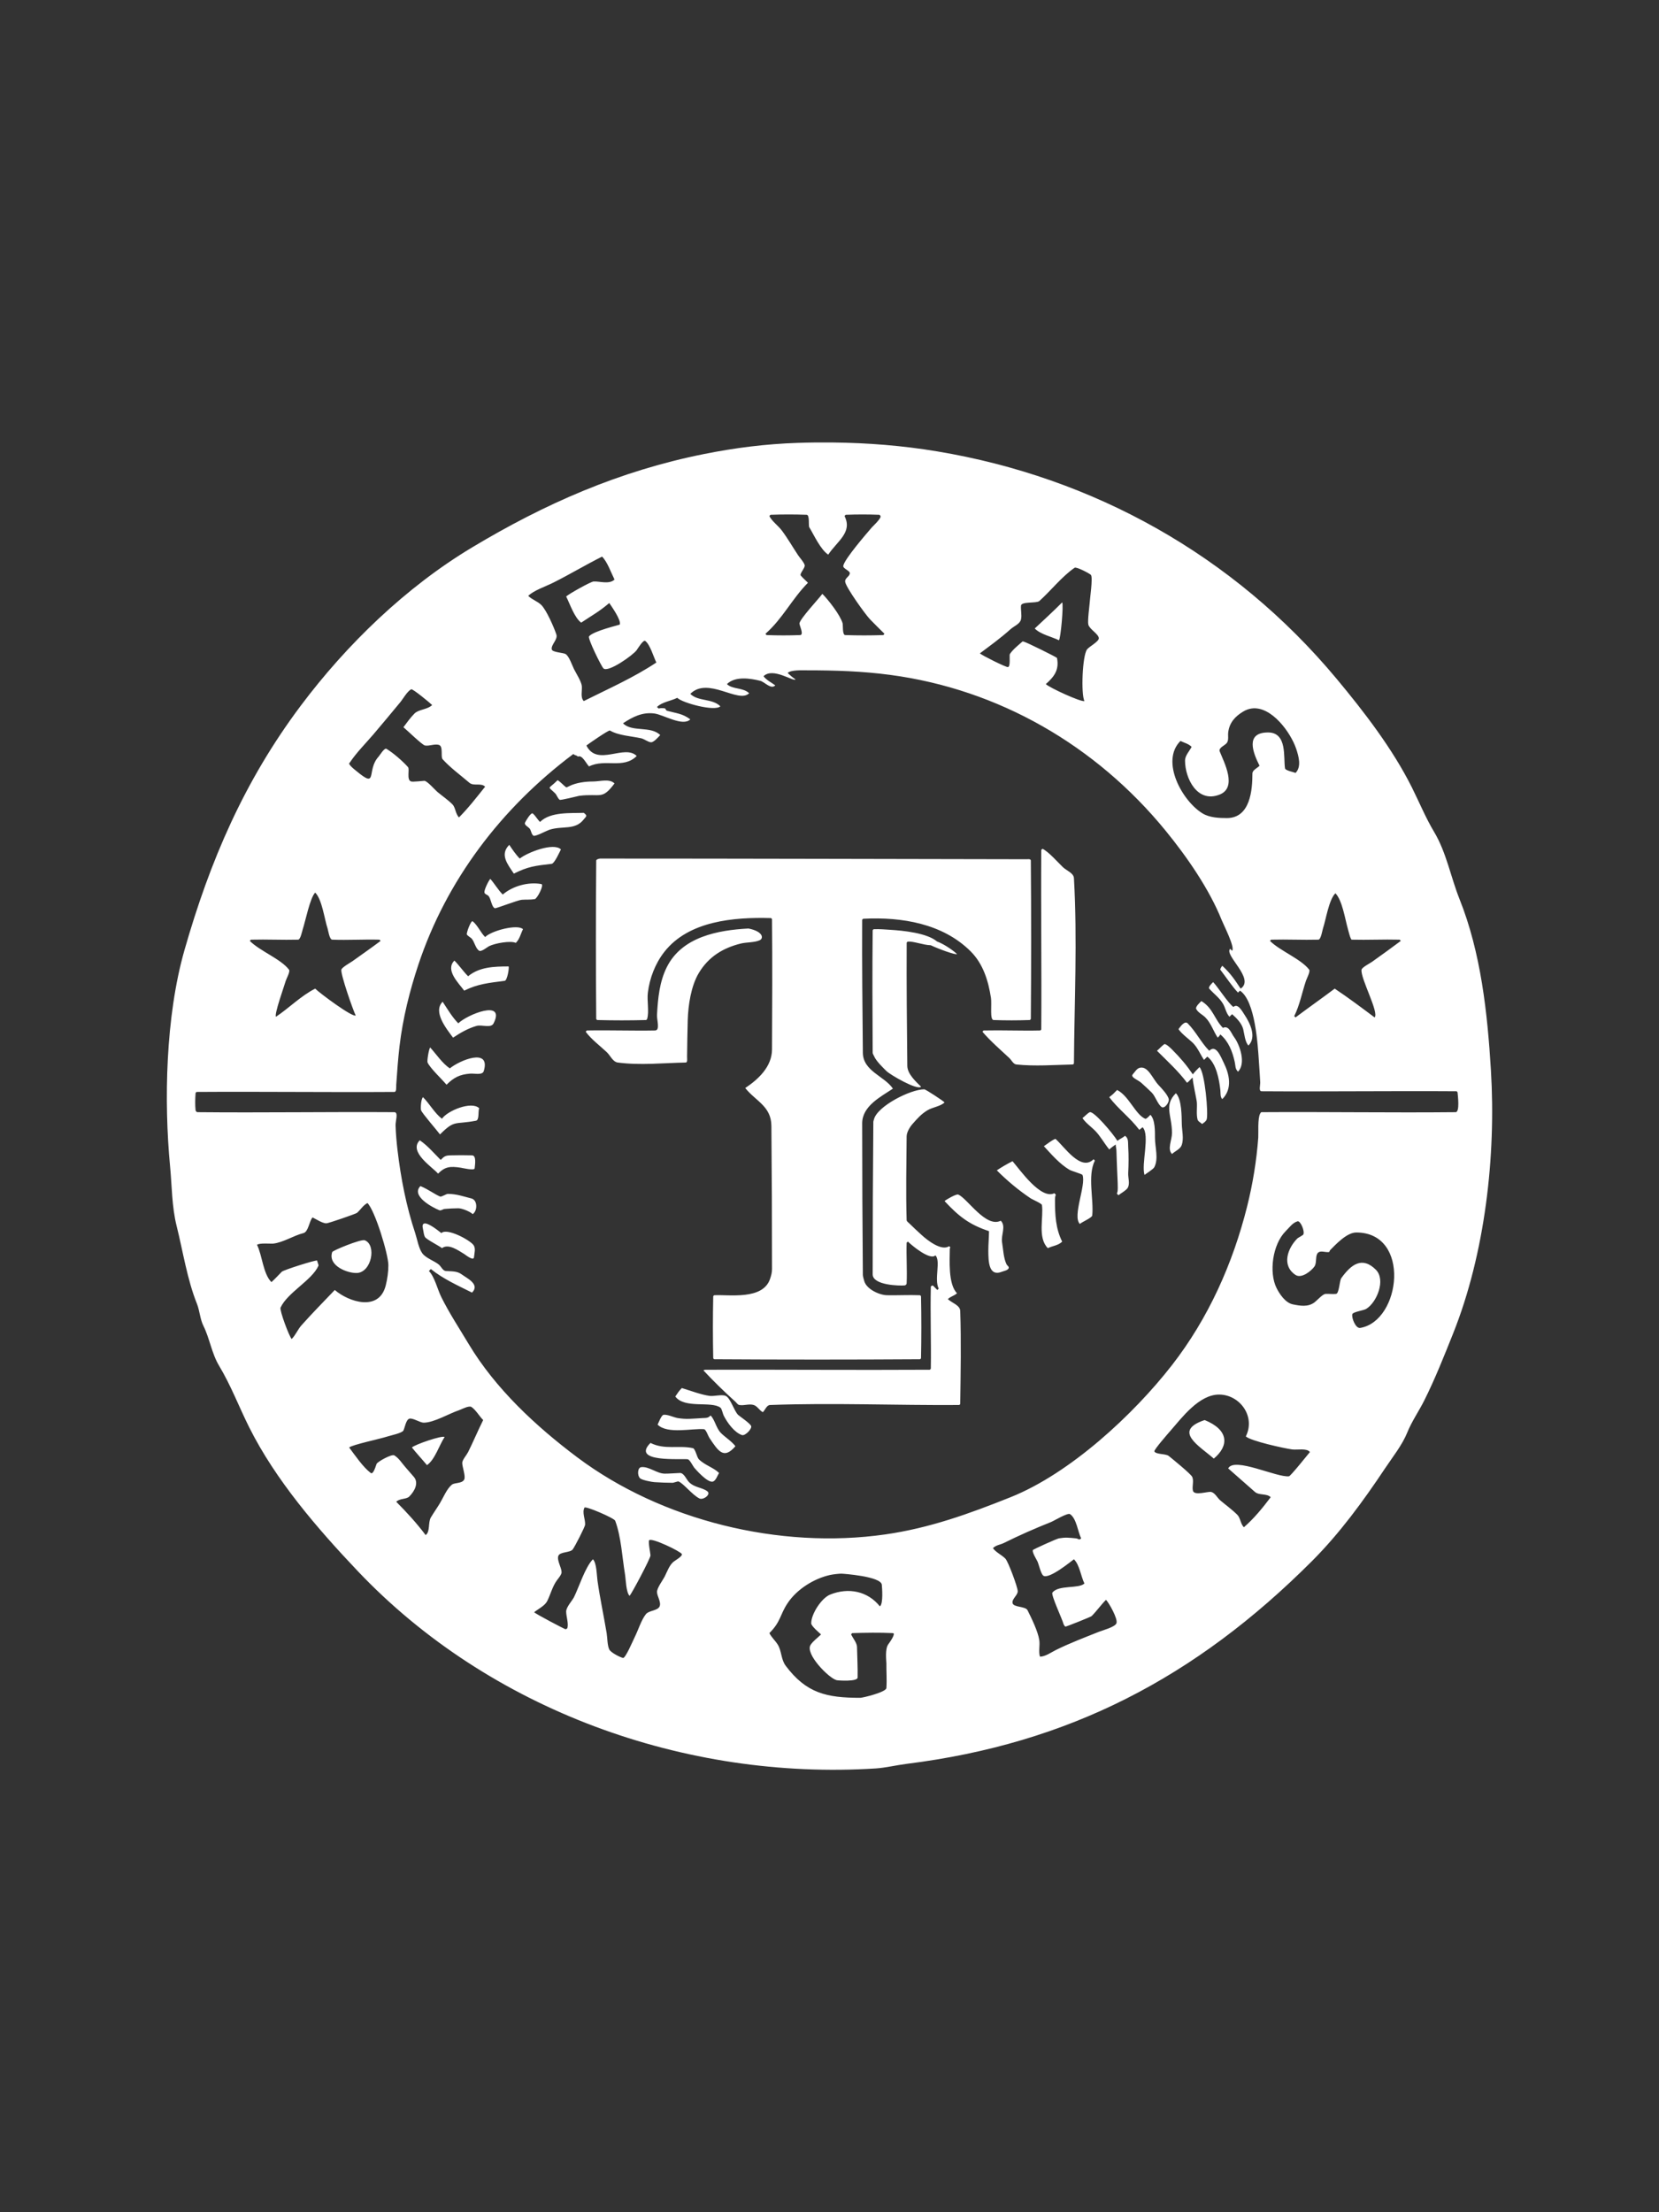 <?xml version="1.0" encoding="UTF-8" standalone="no"?>
<!DOCTYPE svg PUBLIC "-//W3C//DTD SVG 1.1//EN" "http://www.w3.org/Graphics/SVG/1.1/DTD/svg11.dtd">
<!-- Created with Vectornator (http://vectornator.io/) -->
<svg height="100%" stroke-miterlimit="10" style="fill-rule:nonzero;clip-rule:evenodd;stroke-linecap:round;stroke-linejoin:round;" version="1.1" viewBox="0 0 750 1000" width="100%" xml:space="preserve" xmlns="http://www.w3.org/2000/svg" xmlns:vectornator="http://vectornator.io" xmlns:xlink="http://www.w3.org/1999/xlink">
<rect x="0" y="0" width="750" height="1000" fill="#333333" stroke="none"/>
<defs/>
<g id="Layer-1" vectornator:layerName="Layer 1">
<path d="" fill="none" opacity="1" stroke="#f5c81a" stroke-linecap="butt" stroke-linejoin="round" stroke-width="1" vectornator:layerName="path"/>
<path d="M376.439 200.02C371.153 199.967 365.845 200.016 360.53 200.197C346.257 200.682 332.493 202.395 318.274 205.239C279.858 212.922 246.254 227.752 213.392 247.47C183.472 265.421 156.728 291.321 135.99 318.971C110.341 353.171 94.917 389.156 83.397 429.476C74.814 459.516 74.095 497.903 76.892 527.274C77.735 536.116 77.663 545.434 79.842 554.151C82.688 565.534 84.599 578.271 89.02 589.322C90.3 592.524 90.422 596.261 91.969 599.356C94.779 604.976 95.687 611.771 99.054 617.383C104.458 626.389 108.063 636.005 112.644 645.167C124.603 669.085 143.488 690.961 161.707 710.164C221.349 773.03 309.789 804.893 396.003 799.39C400.119 799.127 405.694 797.844 409.87 797.322C483.164 788.16 540.426 758.362 593.062 705.726C605.637 693.151 616.305 678.526 626.14 663.773C629.474 658.773 633.964 653.127 636.2 647.537C638.146 642.671 641.537 637.744 643.89 633.04C648.813 623.193 652.865 612.935 656.874 602.911C671.402 566.591 676.359 522.454 674.018 483.834C672.443 457.838 669.495 430.612 659.824 406.432C655.876 396.563 653.89 385.315 648.302 376.001C644.56 369.765 641.546 362.464 638.267 355.907C629.585 338.543 616.77 321.856 604.281 306.87C557.553 250.796 494.036 215.767 423.762 204.054C408.035 201.433 392.297 200.18 376.439 200.02ZM348.428 232.695C353.841 232.505 359.251 232.505 364.665 232.695C366.134 232.747 365.426 237.611 365.85 238.318C368.02 241.935 370.939 248.4 374.422 250.722C378.53 244.56 385.492 240.666 381.809 233.3C382.006 233.103 382.11 232.706 382.389 232.695C387.408 232.506 392.447 232.506 397.466 232.695C397.744 232.706 397.946 233.051 398.071 233.3C398.542 234.243 394.353 238.155 394.213 238.318C391.728 241.217 381.859 252.589 381.229 255.739C380.956 257.103 384.452 257.93 384.179 259.294C383.874 260.82 381.76 261.371 382.112 263.126C382.654 265.838 391.198 277.747 393.331 279.968C395.453 282.179 397.669 284.306 399.836 286.473C399.639 286.67 399.509 287.069 399.231 287.078C393.522 287.268 387.82 287.268 382.112 287.078C380.74 287.032 381.167 282.601 380.927 281.758C379.857 278.013 374.508 271.179 371.775 268.446C369.915 270.925 361.869 279.477 361.412 281.758C361.273 282.457 363.622 287.006 361.715 287.078C356.696 287.267 351.657 287.267 346.638 287.078C346.36 287.067 346.255 286.67 346.058 286.473C353.804 279.695 358.13 270.568 365.27 263.429C364.186 262.346 363.007 261.346 362.017 260.177C361.333 259.368 364.085 256.671 363.782 255.462C363.448 254.126 361.646 252.245 360.832 251.025C358.362 247.319 356.121 243.373 353.445 239.805C351.819 237.636 348.983 235.62 347.823 233.3C348.02 233.103 348.15 232.705 348.428 232.695ZM272.186 251.604C274.59 254.008 276.154 258.658 277.809 261.967C275.48 264.295 270.929 262.677 268.354 262.849C267.012 262.938 257.026 268.555 255.95 269.631C257.691 273.113 259.692 279.176 262.732 281.456C267.454 278.307 270.989 276.395 275.439 272.581C276.471 274.129 280.957 280.391 280.179 282.338C280.122 282.478 268.236 285.221 266.287 287.658C265.583 288.537 271.82 301.158 272.791 302.13C274.85 304.188 286.174 296.196 287.843 293.86C288.252 293.288 290.808 289.056 291.701 289.725C293.92 291.39 295.473 296.992 296.718 299.482C286.532 306.273 274.948 311.388 263.917 316.904C262.301 315.289 263.232 312.398 263.034 310.122C262.86 308.118 260.373 304.22 259.479 302.432C258.672 300.818 257.285 296.561 255.647 295.625C254.586 295.019 249.711 294.889 249.445 293.557C249.015 291.406 252.295 289.125 251.512 286.775C250.501 283.741 247.109 275.867 244.73 273.489C243.054 271.812 240.532 271.08 238.805 269.354C241.248 266.911 246.771 265.056 250.025 263.429C257.489 259.697 264.852 255.272 272.186 251.604ZM485.809 256.647C486.625 256.089 492.77 259.331 493.196 259.899C494.141 261.159 492.7 270.696 492.617 272.581C492.57 273.622 491.597 280.682 492.011 282.338C492.546 284.475 496.751 286.628 496.751 288.54C496.751 290.031 492.36 292.32 491.432 293.557C489.307 296.39 488.641 313.693 490.247 316.904C488.693 317.422 474.442 310.882 472.8 309.239C476.541 305.914 478.93 302.852 477.842 297.415C477.783 297.119 464.304 290.412 462.765 290.028C462.574 289.98 462.331 289.896 462.185 290.028C460.223 291.803 458.031 293.423 456.563 295.625C456.157 296.234 456.979 301.29 455.681 301.55C454.837 301.718 443.831 296.205 442.974 295.348C447.777 291.745 452.298 288.492 456.866 284.405C458.475 282.965 461.112 282.077 461.58 279.968C462.029 277.949 461.401 275.826 461.58 273.766C461.751 271.809 468.621 272.798 469.85 271.699C475.038 267.056 480.122 260.538 485.809 256.647ZM364.967 303.012C377.762 303.012 389.921 303.405 402.483 305.079C451.502 311.615 495.385 336.927 526.88 375.421C536.796 387.541 546.784 402.113 552.294 415.887C553.194 418.139 558.446 428.341 557.008 429.779C556.565 429.336 556.569 429.34 556.126 428.896C553.256 431.766 567.546 442.445 560.866 446.898C558.193 442.889 556.382 440.078 552.571 436.561C552.426 436.706 551.472 438.072 551.689 438.351C553.66 440.885 557.367 446.374 559.681 448.688C560.124 448.245 560.12 448.249 560.563 447.806C567.499 452.429 568.628 472.383 569.136 480.002C569.339 483.054 569.555 486.098 569.715 489.154C569.789 490.544 568.928 493.279 570.32 493.288C599.668 493.484 629.014 493.093 658.361 493.288C658.64 493.29 658.922 493.616 658.941 493.894C659.013 494.938 660.056 502.723 658.059 502.743C628.81 503.035 599.57 502.547 570.32 502.743C570.042 502.745 569.859 503.109 569.715 503.348C568.485 505.399 568.972 512.386 568.833 514.265C568.064 524.647 566.338 535.211 563.816 545.301C557.359 571.128 546.278 595.932 529.83 617.08C512.485 639.38 483.865 665.983 456.866 676.783C438.179 684.257 420.278 690.747 400.138 693.624C352.397 700.445 299.074 687.336 260.967 658.756C242.357 644.799 224.028 627.79 211.929 607.626C207.581 600.378 203.221 593.765 199.525 586.372C197.778 582.878 196.484 577.129 193.903 574.547C194.346 574.104 194.342 574.108 194.785 573.665C200.374 578.136 206.928 581.073 213.392 584.304C217.178 580.518 210.95 577.739 208.677 576.035C206.59 574.47 203.995 574.732 201.592 574.547C200.133 574.435 199.483 572.512 198.34 571.597C196.201 569.886 192.574 568.742 190.953 566.58C189.248 564.307 188.59 560.071 187.7 557.403C183.671 545.316 181.191 532.489 179.708 519.887C179.278 516.231 178.934 512.34 178.826 508.668C178.767 506.689 180.225 502.756 178.246 502.743C148.602 502.547 118.94 503.036 89.297 502.743C88.879 502.739 88.457 502.276 88.415 501.861C88.151 499.314 88.232 496.725 88.415 494.171C88.434 493.893 88.741 493.593 89.02 493.591C118.762 493.395 148.504 493.787 178.246 493.591C179.369 493.584 179.048 491.459 179.128 490.339C179.545 484.504 179.933 478.72 180.616 472.917C182.089 460.397 185.191 447.897 189.163 435.981C201.802 398.062 226.438 365.404 259.202 340.83C260.006 341.634 260.466 341.211 261.27 342.015C263.183 341.059 264.982 345.148 266.287 346.453C273.556 342.818 281.792 347.789 287.843 341.738C282.305 336.2 269.992 346.779 265.102 336.998C265.919 336.345 275.2 329.891 275.741 330.216C279.544 332.497 285.47 332.759 289.911 333.746C291.203 334.033 293.113 335.536 294.348 335.536C295.649 335.536 297.758 333.008 298.483 332.283C294.192 327.993 285.781 331.104 281.641 326.964C286.036 324.034 290.448 321.808 295.835 322.526C300 323.082 308.687 328.559 312.072 325.174C308.567 322.545 305.86 322.466 301.735 321.341C300.643 321.043 301.264 320.246 300.273 320.156C297.041 319.863 298.33 320.886 297.02 319.576C299.279 317.318 303.252 316.902 306.172 315.442C308.492 317.761 323.19 321.745 325.661 319.274C322.018 315.63 315.595 317.174 312.072 313.652C320.068 305.655 333.823 318.222 338.671 313.374C336.005 310.708 331.099 311.702 328.636 309.239C332.391 305.485 339.494 306.703 343.688 307.752C345.739 308.265 348.512 311.802 350.495 309.819C348.693 308.467 346.52 307.477 345.176 305.685C349.354 301.506 358.64 308.18 359.647 307.172C358.326 306.181 357.28 305.385 356.093 304.197C357.542 302.747 362.677 303.012 364.967 303.012ZM185.91 311.584C186.571 311.254 194.448 317.777 195.365 318.694C193.261 320.798 189.324 320.6 187.398 322.526C185.55 324.374 183.949 326.638 182.381 328.728C183.93 329.968 190.902 336.803 192.138 336.998C194.183 337.321 196.331 336.193 198.34 336.696C200.562 337.251 199.074 342.055 200.105 343.2C203.547 347.025 208.299 350.491 212.207 353.84C214.136 355.494 217.447 353.735 219.316 355.605C215.548 360.315 211.757 365.232 207.492 369.497C205.897 367.902 205.921 364.976 204.542 363.597C202.496 361.551 199.957 359.826 197.735 357.975C196.776 357.176 193.104 352.957 191.835 352.957C191.524 352.957 186.789 353.5 185.91 353.26C183.638 352.64 185.316 347.731 184.448 346.755C182.04 344.046 177.779 340.338 174.691 338.486C173.768 337.932 171.62 341.514 171.161 342.015C165.459 348.236 171.115 356.864 161.101 348.52C160.089 347.676 158.468 346.506 157.849 345.268C157.751 345.071 158.03 344.871 158.152 344.688C161.142 340.202 165.277 336.081 168.791 331.981C172.884 327.206 176.867 322.34 180.893 317.509C182.201 315.94 184.08 312.499 185.91 311.584ZM565.883 320.257C574.874 319.072 583.567 331.256 585.977 338.486C587.104 341.865 588.478 346.599 585.675 349.402C584.847 348.988 581.1 348.328 580.935 347.335C580.132 342.519 582.077 331.098 573.27 331.098C562.741 331.098 566.509 340.342 569.413 346.15C568.279 347.284 566.186 348.102 566.186 349.705C566.186 356.873 565.316 369.799 554.639 369.799C551.145 369.799 546.865 369.618 543.722 367.732C534.573 362.243 524.443 344.15 533.662 334.931C535.493 335.846 537.254 336.153 538.704 337.603C537.767 339.478 535.729 341.511 535.729 343.805C535.729 351.859 541.279 363.213 551.411 359.16C559.408 355.961 553.437 344.735 551.411 339.671C550.742 337.996 553.796 336.992 554.639 335.813C555.562 334.521 555.058 332.676 555.244 331.098C555.763 326.685 558.359 323.844 562.026 321.644C563.306 320.876 564.599 320.427 565.883 320.257ZM142.495 403.483C145.626 406.614 146.671 415.457 148.092 419.719C148.385 420.597 148.935 424.712 150.185 424.762C157.27 425.045 164.35 424.57 171.438 424.762C171.717 424.769 171.847 425.145 172.044 425.342C167.874 428.468 163.575 431.466 159.337 434.494C158.493 435.096 154.495 437.3 154.319 438.351C153.962 440.498 159.562 456.551 160.799 459.025C159.365 459.981 144.597 449 142.495 446.898C136.134 450.079 130.684 455.663 124.771 459.605C123.844 458.678 128.508 445.731 129.183 443.368C129.444 442.455 131.284 439.169 130.67 438.351C127.059 433.536 117.545 429.94 112.946 425.342C113.143 425.145 113.248 424.769 113.526 424.762C120.614 424.57 127.717 424.953 134.805 424.762C135.841 424.734 136.652 420.683 136.873 420.022C138.099 416.342 140.149 405.829 142.495 403.483ZM603.701 403.785C606.796 406.88 608.091 415.492 609.299 419.719C609.496 420.41 610.513 424.746 611.089 424.762C618.275 424.953 625.458 424.57 632.645 424.762C632.923 424.769 633.053 425.145 633.25 425.342C628.972 428.55 624.594 431.687 620.241 434.796C619.399 435.398 615.677 437.293 615.526 438.351C614.975 442.207 623.572 457.761 621.426 459.907C615.518 455.477 609.544 450.995 603.399 446.898C597.536 451.295 591.539 455.51 585.675 459.907C585.379 459.612 585.39 459.623 585.095 459.328C587.557 454.403 588.642 448.611 590.389 443.368C590.661 442.553 592.441 439.103 591.877 438.351C588.293 433.573 578.578 429.767 574.153 425.342C574.35 425.145 574.454 424.769 574.733 424.762C581.821 424.57 588.923 424.953 596.012 424.762C597.166 424.73 597.831 420.465 598.079 419.719C599.473 415.536 600.724 406.763 603.701 403.785ZM166.119 543.814C169.586 547.281 175.573 567.053 175.573 571.9C175.573 574.952 175.119 578.129 174.388 581.052C171.387 593.058 157.683 588.553 151.344 583.119C146.308 588.407 141.146 593.619 136.293 599.079C134.59 600.994 133.677 603.459 131.855 605.281C130.761 604.187 126.293 592.285 126.838 591.086C129.918 584.31 141.049 578.722 143.957 572.177C144.148 571.749 143.377 570.384 143.377 569.807C142.509 569.518 128.163 574.105 127.418 574.85C125.842 576.426 124.369 578.084 122.703 579.565C118.914 575.775 118.577 567.48 116.199 562.723C117.178 561.743 122.413 562.281 123.586 562.143C128.111 561.61 132.756 558.508 137.175 557.403C139.458 556.832 139.829 551.799 141.31 550.318C142.835 551.081 145.809 552.991 147.512 552.991C148.459 552.991 160.885 548.705 161.404 548.251C163.03 546.829 164.187 544.78 166.119 543.814ZM586.557 552.083C587.879 551.66 589.909 556.424 589.23 558.008C589.075 558.37 586.777 559.553 586.557 559.773C582.054 564.276 579.289 572.055 585.675 576.312C588.425 578.146 592.93 574.382 594.247 572.48C595.263 571.012 594.686 568.349 595.432 566.858C596.437 564.848 599.176 566.253 600.752 565.975C601.101 565.913 601.08 565.344 601.331 565.093C603.756 562.668 608.801 557.126 613.156 557.126C637.961 557.126 633.386 597.186 614.921 600.264C612.824 600.613 610.913 595.62 611.366 594.036C611.656 593.021 616.455 592.375 617.593 591.692C622.41 588.802 626.6 578.562 622.005 573.967C615.871 567.833 610.887 571.446 606.349 577.8C605.588 578.864 605.398 584.729 604.004 584.884C602.438 585.058 600.837 584.797 599.264 584.884C597.934 584.958 595.492 587.783 594.247 588.717C591.291 590.934 587.755 590.277 584.49 589.624C581.085 588.943 578.426 584.883 577.103 582.237C573.608 575.249 575.232 562.526 581.237 556.521C583.147 554.611 584.298 552.807 586.557 552.083ZM551.109 630.392C560.441 630.392 567.748 640.228 563.211 649.301C565.272 651.362 580.688 654.735 584.187 655.201C586.367 655.492 590.931 654.513 592.179 656.386C591.037 657.757 583.461 667.236 582.725 667.328C577.278 668.009 557.924 658.412 555.244 663.773C559.287 667.311 563.309 670.881 567.345 674.413C569.223 676.056 572.659 674.986 574.455 676.783C570.905 681.516 566.816 686.525 562.328 690.372C560.796 688.839 560.785 686.156 559.378 684.75C557.039 682.41 554.213 680.381 551.689 678.245C550.252 677.03 549.373 674.892 547.554 674.413C546.198 674.056 539.841 676.314 539.284 673.808C538.835 671.786 539.823 669.498 538.982 667.605C538.4 666.297 529.92 659.393 528.367 658.151C526.989 657.048 522.588 657.534 521.863 656.084C521.544 655.446 528.224 647.801 529.25 646.629C534.283 640.877 542.048 630.392 551.109 630.392ZM211.904 635.863C212.395 635.79 212.828 635.799 213.114 635.989C215.107 637.318 216.705 640.185 218.434 641.914C216.013 646.756 213.828 651.983 211.627 656.386C210.999 657.642 209.088 659.821 208.979 661.126C208.837 662.834 210.634 667.246 209.862 668.79C208.894 670.725 205.532 670.084 204.24 671.16C201.953 673.066 200.441 676.894 198.92 679.43C197.602 681.626 196.083 683.771 194.785 685.935C193.448 688.163 194.551 692.478 192.415 693.902C188.451 688.616 183.796 683.517 179.128 678.85C180.753 677.226 183.684 677.824 185.028 676.48C187.625 673.884 189.343 670.174 187.095 667.605C185.808 666.134 184.556 664.659 183.263 663.193C181.65 661.365 180.337 659.128 178.246 657.874C177.09 657.18 170.762 660.689 170.254 661.706C170.014 662.185 168.83 666.758 167.606 665.841C164.158 663.255 160.471 657.814 157.849 654.319C159.056 653.111 172.056 650.381 175.296 649.301C176.676 648.841 181.786 647.818 182.381 646.629C183.012 645.366 183.526 641.81 185.028 641.309C186.531 640.808 189.861 643.099 191.533 643.099C196.174 643.099 203.005 638.973 207.492 637.477C208.347 637.192 210.432 636.082 211.904 635.863ZM264.219 681.497C264.651 680.634 277.662 686.225 278.111 687.422C280.826 694.662 281.275 703.982 282.549 711.626C282.94 713.974 283.013 719.78 284.616 721.383C285.514 720.485 294.071 704.493 294.071 703.079C294.071 702.347 292.954 696.911 293.465 696.272C294.544 694.924 307.643 701.28 308.24 702.474C308.724 703.443 305.068 705.451 304.408 706.029C302.551 707.654 301.641 710.351 300.55 712.534C299.691 714.252 297.02 717.739 297.02 719.618C297.02 721.52 299.014 724.236 298.205 726.123C297.332 728.162 293.387 727.923 292.003 729.653C289.916 732.262 288.593 736.725 286.961 739.99C286.156 741.598 282.739 749.719 281.641 749.444C280.082 749.055 276.134 747.002 275.439 745.612C274.55 743.834 274.589 740.234 274.254 738.225C272.939 730.334 271.25 722.518 270.119 714.601C269.77 712.155 269.764 706.556 268.052 704.844C264.562 708.334 261.706 717.534 259.479 721.988C258.67 723.608 255.95 726.457 255.95 728.468C255.95 730.609 257.069 733.699 256.53 735.855C256.443 736.199 255.995 736.39 255.647 736.46C255.388 736.512 241.934 729.454 241.478 728.77C243.253 727.35 246.325 725.859 247.378 723.753C248.882 720.744 249.792 716.996 251.815 714.298C252.333 713.607 253.882 711.77 253.882 710.744C253.882 708.601 251.714 705.399 252.395 703.356C253.053 701.381 257.759 701.927 258.9 700.407C259.923 699.042 264.483 690.189 264.522 689.187C264.62 686.627 263.073 683.789 264.219 681.497ZM483.742 684.447C486.665 686.396 487.287 692.445 488.759 695.389C487.738 696.411 487.624 695.513 486.389 695.389C483.084 695.059 481.664 694.899 478.725 695.389C477.655 695.568 466.96 700.409 466.9 700.709C466.664 701.89 468.404 704.6 468.968 705.726C469.618 707.027 470.514 711.386 471.64 712.231C474.179 714.135 484.699 705.382 485.507 704.844C488.107 707.444 488.65 712.592 490.247 715.786C487.74 718.292 478.479 716.315 475.775 719.921C475.036 720.906 480.266 731.986 480.792 734.09C480.865 734.38 481.367 735.224 481.674 735.275C482.04 735.336 493.14 730.894 493.499 730.535C495.817 728.217 497.683 725.493 500.004 723.173C501.291 724.46 505.499 731.836 504.718 733.787C504.028 735.513 498.436 736.971 496.751 737.645C490.317 740.219 483.413 742.826 477.237 745.915C475.219 746.924 472.532 748.864 470.152 748.864C469.42 746.667 470.191 743.862 469.85 741.477C469.281 737.495 466.308 731.444 464.53 727.888C463.587 726.001 458.156 726.676 457.748 724.635C457.382 722.805 460.093 721.115 460.093 719.316C460.093 717.435 455.748 705.793 454.496 704.541C452.726 702.772 450.382 701.838 448.873 699.827C450.322 698.378 452.206 698.299 453.891 697.457C460.812 693.996 467.929 690.898 475.17 688.002C476.461 687.486 482.64 683.712 483.742 684.447ZM380.321 711.349C380.966 711.349 398.303 712.538 398.651 716.366C398.746 717.411 399.405 725.032 397.768 726.123C392.267 719.247 383.603 717.484 375.304 720.803C371.437 722.35 366.732 729.482 366.732 733.787C366.732 735.073 370.509 738.169 371.169 738.83C369.594 740.406 367.672 741.678 366.455 743.545C363.816 747.591 374.842 758.746 378.254 759.504C379.056 759.682 387.67 760.224 387.709 758.319C387.803 753.69 387.526 749.056 387.431 744.427C387.396 742.69 385.595 740.503 384.759 738.83C384.956 738.633 385.085 738.234 385.364 738.225C391.467 738.034 397.569 737.939 403.668 738.225C405.196 738.297 402.004 742.704 401.601 743.242C399.97 745.416 400.732 750.963 400.718 751.814C400.659 755.556 400.991 759.326 400.718 763.059C400.583 764.913 390.064 767.471 388.894 767.471C373.716 767.471 364.526 765.421 355.21 752.999C353.07 750.146 353.386 746.388 351.68 743.545C350.56 741.678 348.791 740.16 347.823 738.225C353.075 732.973 352.482 730.051 356.093 724.635C360.263 718.379 367.969 713.559 375.304 711.929C376.572 711.647 379.34 711.349 380.321 711.349ZM480.187 272.304C476.147 276.344 471.959 280.205 467.783 284.103C470.5 286.821 475.435 287.778 478.725 289.423C479.53 288.617 480.876 273.337 480.187 272.304ZM252.092 352.655C247.6 357.147 247.435 355.082 250.933 358.58C251.774 359.421 252.001 360.697 253 361.53C253.404 361.866 261.392 359.797 261.849 359.739C271.637 358.516 272.044 361.829 277.809 354.142C275.501 351.835 271.315 353.26 268.052 353.26C264.701 353.26 260.511 353.778 257.412 355.327C257.211 355.428 256.1 356.015 255.95 355.907C254.703 355.017 253.767 353.738 252.092 352.655ZM263.917 367.429C258.029 367.665 248.85 366.84 244.125 371.564C242.957 370.395 242.119 368.8 240.873 367.732C240.064 367.039 237.592 371.243 237.343 371.867C236.926 372.909 238.665 373.674 239.411 374.514C240.132 375.326 240.2 377.181 241.175 377.766C241.987 378.253 247.151 375.488 248.26 375.119C254.221 373.132 259.942 375.489 263.917 370.379C265.046 368.927 265.768 368.876 263.917 367.429ZM230.233 381.901C225.859 386.275 229.383 390.533 232.301 394.91C238.679 391.721 241.823 391.353 249.445 390.473C250.64 390.335 253.062 385.003 253.58 383.968C250.324 380.712 238.492 385.288 234.973 388.103C233.234 386.364 231.589 383.935 230.233 381.901ZM471.337 383.691C471.14 383.888 470.734 383.992 470.732 384.271C470.537 411.255 470.928 438.243 470.732 465.227C470.73 465.506 470.431 465.801 470.152 465.807C461.685 466 453.206 465.615 444.739 465.807C444.46 465.813 444.356 466.215 444.159 466.412C447.803 470.664 452.18 474.419 456.261 478.237C457.33 479.237 458.057 481.036 459.513 481.187C467.938 482.055 476.459 481.379 484.927 481.187C485.205 481.18 485.505 480.86 485.507 480.581C485.702 452.711 487.083 424.805 485.507 396.978C485.373 394.614 482.193 393.605 480.489 391.961C478.051 389.606 474.1 385.072 471.337 383.691ZM271.304 388.103C271.124 388.103 269.544 388.382 269.539 389.011C269.344 412.843 269.344 436.68 269.539 460.513C269.541 460.791 269.841 461.085 270.119 461.092C277.404 461.284 284.718 461.284 292.003 461.092C292.282 461.085 292.507 460.78 292.583 460.513C293.524 457.221 292.428 452.351 292.886 448.688C293.708 442.111 296.202 435.593 300.273 430.359C311.265 416.226 331.856 414.544 348.428 415.005C348.706 415.012 349.005 415.306 349.008 415.584C349.203 435.182 349.102 454.781 349.008 474.379C348.971 482.139 342.936 487.806 336.906 491.826C341.687 497.803 348.653 500.011 348.731 508.945C348.919 530.513 349.008 552.096 349.008 573.665C349.008 575.319 348.623 576.609 348.125 578.102C344.892 587.802 329.449 585.125 323.014 585.489C322.736 585.505 322.44 585.791 322.434 586.069C322.241 595.325 322.241 604.598 322.434 613.853C322.44 614.132 322.736 614.431 323.014 614.433C353.938 614.629 384.871 614.629 415.795 614.433C416.074 614.431 416.369 614.132 416.375 613.853C416.568 604.598 416.568 595.325 416.375 586.069C416.369 585.791 416.073 585.5 415.795 585.489C410.874 585.3 405.944 585.579 401.021 585.489C397.453 585.425 391.607 582.676 390.684 578.985C390.5 578.252 390.085 577.028 390.079 576.312C389.886 553.464 389.776 530.634 389.776 507.785C389.776 499.989 398.136 495.792 403.668 492.103C399.887 486.431 390.159 484.251 390.079 475.867C389.887 455.875 389.679 435.879 389.776 415.887C389.777 415.608 390.103 415.321 390.381 415.307C407.667 414.421 426.255 417.498 438.839 430.081C444.497 435.74 446.816 443.423 447.991 451.058C448.437 453.955 447.374 461.029 449.176 461.092C454.589 461.282 459.999 461.282 465.413 461.092C465.691 461.083 466.015 460.791 466.018 460.513C466.213 436.68 466.213 412.843 466.018 389.011C466.011 388.141 464.494 388.406 464.253 388.406C399.942 388.308 335.615 388.103 271.304 388.103ZM221.661 397.28C220.922 398.02 218.774 402.282 219.014 403.483C219.165 404.237 220.235 404.401 220.779 404.945C222.027 406.193 222.156 409.938 223.729 410.567C224.167 410.742 234.105 406.87 235.856 406.735C237.822 406.584 239.812 406.77 241.755 406.432C242.861 406.24 246.14 399.882 244.73 399.625C238.756 398.539 231.75 400.537 227.283 404.365C225.194 402.275 223.629 399.529 221.661 397.28ZM213.694 416.467C212.952 415.873 210.806 421.669 211.047 422.392C211.208 422.874 212.864 423.906 213.114 424.157C214.513 425.555 214.921 428.745 216.644 429.779C217.616 430.362 220.284 428.11 221.081 427.712C223.814 426.345 230.942 425.103 233.183 426.224C234.985 424.422 235.311 422.272 236.436 420.022C234.036 417.622 222.243 420.651 219.316 423.577C217.262 421.522 215.932 418.257 213.694 416.467ZM338.368 419.719C324.62 420.443 308.322 423.438 301.458 437.166C298.137 443.808 297.42 451.335 297.02 458.723C296.892 461.101 298.52 465.762 296.138 465.807C285.897 466 275.645 465.614 265.404 465.807C265.126 465.812 264.996 466.215 264.799 466.412C267.394 469.872 271.095 472.616 274.254 475.564C275.935 477.133 277.017 480.003 279.296 480.304C289.45 481.647 299.764 480.497 310.005 480.304C310.912 480.287 310.595 478.539 310.61 477.632C310.697 472.116 310.737 466.606 310.912 461.092C311.124 454.421 312.37 445.746 315.93 439.813C320.326 432.486 326.817 428.532 334.839 426.527C337.489 425.864 340.983 426.118 343.411 425.039C345.346 424.179 344.992 421.025 338.368 419.719ZM395.121 420.022C394.843 420.032 394.519 420.348 394.516 420.627C394.321 439.043 394.418 457.45 394.516 475.867C394.519 476.397 394.924 476.862 395.121 477.354C396.04 479.651 399.38 482.799 400.718 484.136C402.43 485.848 414.674 492.972 416.4 491.246C414.154 489.001 410.211 485.523 410.173 481.792C409.98 463.277 409.798 444.739 409.895 426.224C409.897 425.945 410.198 425.672 410.475 425.644C412.899 425.402 417.497 427.226 420.762 427.283C424.482 429.029 431.924 431.742 432.637 431.266C431.359 429.988 427.126 426.878 423.586 425.568C419.088 421.712 408.037 420.653 402.786 420.324C400.228 420.165 397.682 419.93 395.121 420.022ZM205.425 434.216C201.18 438.461 207.213 444.273 209.862 447.806C215.946 444.764 221.006 444.302 228.166 443.368C229.3 443.22 230.237 437.705 229.956 436.864C223.452 436.864 216.707 437.068 211.627 441.301C209.39 439.065 207.669 436.461 205.425 434.216ZM548.436 443.948C548.126 444.258 546.03 446.177 546.671 446.898C548.854 449.353 551.238 450.979 552.874 453.705C553.985 455.557 554.318 458.099 555.823 459.605C556.414 459.014 556.418 459.036 557.008 458.445C558.942 460.137 561.351 462.529 562.026 465.227C562.562 467.372 562.834 471.052 564.396 472.614C568.209 468.801 565.105 462.435 562.631 458.723C561.694 457.318 559.557 453.249 557.614 455.193C555.345 453.68 550.505 446.017 548.436 443.948ZM543.117 452.52C542.632 453.005 540.28 455.092 540.772 456.075C541.613 457.758 543.576 458.577 544.907 459.907C547.471 462.472 548.535 466.106 550.504 469.06C551.346 468.217 550.943 468.715 551.689 467.597C555.41 470.787 557.141 475.267 558.193 480.002C558.614 481.896 558.288 483.046 559.681 484.439C563.379 480.741 560.54 472.315 557.891 468.782C556.575 467.028 555.508 463.33 552.874 464.647C549.061 460.835 548.383 455.68 543.117 452.52ZM200.105 452.823C195.615 457.312 201.714 464.918 204.819 469.06C208.213 466.797 211.635 464.832 215.459 463.74C217.841 463.059 221.967 464.944 223.149 462.58C228.699 451.48 211.082 458.688 207.189 462.58C204.436 459.826 202.268 456.067 200.105 452.823ZM536.309 462.252C534.801 462.013 532.859 465.148 532.78 465.227C534.228 467.4 537.904 470.049 539.284 471.429C541.483 473.628 542.61 476.582 544.302 479.119C545.04 478.381 545.05 478.37 545.789 477.632C549.847 480.675 551.156 487.91 551.689 492.709C551.844 494.11 551.574 495.846 552.571 496.843C557.257 492.158 555.83 485.611 553.176 480.304C551.911 477.774 549.775 471.881 546.671 474.984C543.003 471.316 540.719 466.384 536.914 462.58C536.723 462.389 536.525 462.286 536.309 462.252ZM526.3 472.035C525.109 472.886 524.172 474.047 523.048 474.984C527.829 479.766 532.599 484.072 536.637 489.456C537.68 488.761 538.278 487.775 539.158 487.086C539.226 489.328 540.99 497.063 541.074 498.331C541.245 500.888 540.773 503.53 541.377 506.021C541.607 506.968 542.755 507.399 543.444 508.088C544.145 507.563 545.205 506.94 545.512 506.021C546.33 503.565 544.753 484.865 542.259 482.372C541.736 482.895 539.88 484.727 539.259 485.649C536.431 481.522 533.693 478.242 529.855 474.404C529.458 474.008 526.993 471.539 526.3 472.035ZM194.482 473.497C193.861 474.118 192.979 479.639 193.297 480.304C194.597 483.022 199.626 487.646 201.87 490.339C205.154 487.055 207.859 485.679 212.509 485.321C214.608 485.16 218.106 486.153 218.711 484.136C221.948 473.348 207.645 479.379 203.357 482.951C199.998 480.712 197.191 476.476 194.482 473.497ZM515.358 482.649C513.927 482.958 513.085 484.536 512.106 485.624C510.894 486.97 514.601 488.235 515.938 489.456C517.533 490.913 519.15 492.366 520.678 493.894C522.341 495.557 523.309 499.044 525.115 500.398C526.399 501.361 528.677 498.389 528.367 496.843C527.972 494.869 524.942 491.755 523.628 490.339C521.067 487.581 519.036 481.855 515.358 482.649ZM417.862 492.406C411.622 492.406 396.591 500.013 395.096 505.995C394.997 506.389 394.822 506.774 394.818 507.18C394.623 530.127 394.516 553.088 394.516 576.035C394.516 581.071 406.866 581.264 408.988 581.052C409.403 581.01 409.851 580.587 409.87 580.17C410.152 574.07 409.679 567.943 409.87 561.84C409.879 561.562 410.278 561.457 410.475 561.26C412.154 562.939 420.454 569.888 422.88 567.463C425.41 569.993 422.225 578.229 424.367 582.514C424.072 582.81 424.058 582.824 423.762 583.119C422.728 582.085 422.729 582.086 421.695 581.052C421.399 581.249 420.821 581.277 420.812 581.632C420.522 593.939 421.006 606.259 420.812 618.568C420.808 618.846 420.486 619.171 420.207 619.173C386.427 619.369 352.66 619.075 318.879 619.173C318.568 619.174 318.292 619.352 317.997 619.45C322.601 624.408 327.451 629.104 332.469 633.645C333.039 634.161 333.476 634.972 334.234 635.107C336.367 635.488 338.67 634.461 340.738 635.107C342.412 635.63 343.305 637.575 344.873 638.359C345.956 637.276 346.594 635.163 348.125 635.107C376.569 634.064 405.058 635.303 433.519 635.107C433.798 635.105 434.095 634.806 434.099 634.527C434.293 620.544 434.574 606.551 434.099 592.574C434.011 589.998 430.391 589.008 428.502 587.254C429.801 585.955 431.439 585.779 432.637 584.582C428.534 580.479 429.384 569.267 429.384 564.79C429.384 563.256 430.236 564.482 429.082 563.328C425.568 565.67 419.189 560.578 416.677 558.285C414.774 556.547 412.878 554.813 411.055 552.991C410.609 552.545 409.889 552.134 409.87 551.503C409.491 538.903 409.775 526.291 409.87 513.685C409.885 511.772 411.367 509.395 412.543 508.063C414.79 505.515 416.538 503.533 419.325 501.861C421.59 500.502 425.246 500.1 427.014 498.331C426.556 497.72 418.463 492.406 417.862 492.406ZM505.021 492.709C502.507 495.222 503.704 494.17 501.466 495.961C505.404 501.211 511.006 505.336 515.055 510.735C515.794 510.144 515.804 510.141 516.543 509.55C519.998 513.006 515.845 526.365 517.425 531.107C518.214 530.449 521.379 528.545 521.863 527.577C523.845 523.612 522.14 518.698 522.14 514.265C522.14 511.461 522.245 506.1 520.073 503.928C519.83 504.171 518.264 505.948 517.728 505.718C513.293 503.817 510.361 495.378 505.021 492.709ZM531.595 494.171C526.039 499.726 529.83 504.107 529.83 512.198C529.83 515.349 527.601 519.424 529.83 521.652C531.307 520.273 533.641 519.439 534.267 517.517C535.244 514.521 534.336 511.214 534.267 508.063C534.193 504.653 534.26 496.836 531.595 494.171ZM191.23 495.961C190.215 496.976 190.123 501.262 190.348 501.861C190.903 503.341 197.34 510.697 198.92 512.803C205.667 506.056 205.332 508.477 215.182 506.6C216.799 506.292 216.032 502.202 216.644 500.978C213.22 497.554 202.214 502.1 199.802 505.718C196.51 503.249 194.178 498.908 191.23 495.961ZM492.617 502.768C491.576 503.288 490.33 504.691 489.364 505.415C490.832 507.617 493.115 509.167 494.986 511.038C497.477 513.528 499.235 516.902 501.491 519.61C502.416 518.685 503.423 518.048 504.391 517.341C504.39 518.254 504.696 519.279 504.718 520.19C504.788 523.047 504.921 525.906 505.021 528.762C505.118 531.52 505.323 534.272 505.323 537.032C505.323 540.294 504.303 538.96 505.626 540.284C506.637 539.475 509.078 538.124 509.761 537.032C510.962 535.109 509.919 532.489 510.038 530.224C510.245 526.29 510.284 522.357 510.038 518.425C509.912 516.4 510.272 514.539 508.576 513.408C507.661 514.323 506.136 514.842 505.172 515.727C503.124 512.321 494.273 501.94 492.617 502.768ZM477.237 514.87C476.805 514.486 472.483 517.746 471.917 518.122C475.397 521.892 478.974 526.083 483.439 528.762C484.425 529.354 489.199 530.695 489.364 531.107C491.151 535.574 484.675 549.764 488.179 553.268C489.019 552.428 493.665 550.489 493.776 549.436C494.536 542.217 491.535 531.479 494.961 524.627C494.666 524.332 494.677 524.318 494.381 524.022C488.686 529.717 481.245 518.433 477.237 514.87ZM189.768 515.45C184.503 520.715 195.679 527.697 198.037 530.527C201.196 527.369 203.426 527.093 208.374 527.854C208.839 527.926 214.46 529.266 214.577 528.157C214.787 526.159 215.399 522.315 213.392 522.257C210.143 522.164 206.909 522.176 203.66 522.257C201.305 522.316 200.816 522.731 199.222 524.325C196.427 521.529 193.208 517.743 189.768 515.45ZM457.748 524.905C455.296 526.131 452.878 527.546 450.638 529.039C455.335 533.736 460.482 538.056 466.018 541.746C466.649 542.167 470.933 544.015 471.035 544.696C471.872 550.275 468.94 559.443 473.707 564.21C475.783 563.173 478.428 563.02 480.187 561.26C477.239 555.364 476.935 549.265 476.935 542.351C476.935 539.381 477.925 540.644 476.657 539.376C470.534 542.438 460.978 528.595 457.748 524.905ZM190.07 536.149C185.707 540.512 195.23 545.711 198.617 547.066C199.377 547.37 200.264 546.546 200.987 546.486C203.051 546.314 205.119 546.184 207.189 546.184C208.862 546.184 212.52 547.657 213.694 548.831C215.917 547.349 215.95 542.455 213.114 541.746C209.525 540.849 206.399 539.679 202.475 539.679C201.674 539.679 199.603 541.156 198.92 540.864C196.3 539.741 193.788 537.713 190.07 536.149ZM433.217 539.981C432.326 539.599 427.631 542.315 427.014 542.931C433.744 550.179 438.476 553.643 447.109 556.521C447.109 559.378 446.806 562.235 446.806 565.093C446.806 570.244 446.948 577.274 453.008 574.85C453.851 574.513 455.514 574.251 455.958 573.362C456.353 572.572 455.328 572.102 455.076 571.597C453.643 568.733 453.528 564.654 453.008 561.538C452.464 558.27 454.928 554.306 452.428 551.806C445.682 555.179 437.377 541.764 433.217 539.981ZM191.633 553.117C191.076 553.354 190.848 554.11 191.23 555.638C191.504 556.733 191.551 558.216 192.138 559.193C192.804 560.303 198.739 563.265 199.802 564.21C202.767 561.987 207.204 565.263 209.862 566.858C210.33 567.138 214.079 570.199 214.274 568.345C214.47 566.482 215.167 564.186 213.997 562.723C212.077 560.323 201.968 554.96 199.525 557.403C198.12 556.279 193.306 552.405 191.633 553.117ZM164.934 560.655C163.232 559.971 150.419 565.271 150.185 565.975C148.094 572.247 157.296 575.646 161.404 575.43C167.966 575.084 170.328 562.825 164.934 560.655ZM308.24 627.442C306.976 628.706 306.265 629.813 305.29 631.275C309.533 636.933 321.546 633.205 325.661 636.292C326.373 636.825 326.699 638.946 327.149 639.847C328.784 643.118 332 647.557 335.419 648.696C336.907 649.192 340.142 645.739 339.553 644.562C338.866 643.187 334.232 640.123 333.654 639.544C331.845 637.736 330.175 631.83 328.031 630.972C326.167 630.226 322.72 631.291 320.644 630.972C316.863 630.39 313.047 628.946 308.24 627.442ZM299.97 639.544C299.004 639.682 297.714 643.148 297.298 643.982C301.742 648.426 313.02 645.571 318.274 646.049C319.155 646.129 320.163 649.16 320.644 649.881C324.764 656.061 327.208 659.876 332.469 653.739C330.843 651.571 327.775 649.625 325.964 647.814C323.732 645.582 323.217 641.815 321.249 639.847C320.01 641.086 319.412 640.92 317.392 641.032C312.507 641.303 310.494 641.65 306.475 641.032C304.682 640.756 301.771 639.287 299.97 639.544ZM544.604 641.914C529.936 646.804 542.22 653.632 548.739 659.336C555.697 653.537 555.583 646.37 544.604 641.914ZM200.987 649.604C200.071 648.688 187.584 652.948 186.213 654.319C188.396 657.047 190.783 659.601 193.02 662.286C196.58 659.912 198.6 653.185 200.987 649.604ZM294.071 652.251C285.039 661.283 308.016 659.225 310.912 659.638C311.868 659.775 313.287 662.808 313.862 663.471C314.455 664.154 320.071 670.685 322.434 669.673C323.688 669.135 324.368 666.911 325.082 665.841C322.597 663.356 318.677 662.386 315.93 659.638C315.048 658.757 314.354 654.865 313.257 654.621C306.823 653.191 300.552 655.492 294.071 652.251ZM289.911 663.193C288.2 663.388 288.01 666.89 289.331 668.211C290.193 669.073 294.667 669.902 295.835 669.975C298.589 670.148 301.346 670.278 304.105 670.278C304.542 670.278 306.4 669.532 306.752 669.673C309.048 670.591 312.905 675.712 316.207 677.363C317.907 678.213 321.612 675.498 319.762 674.11C317.393 672.334 314.023 672.506 311.492 669.975C310.27 668.753 309.236 665.768 307.357 665.841C305.092 665.928 302.817 666.143 300.55 666.143C296.99 666.143 293.399 662.797 289.911 663.193Z" fill="#FFFFFF" fill-rule="nonzero" opacity="1" stroke="none" vectornator:layerName="path"/>
</g>
</svg>
